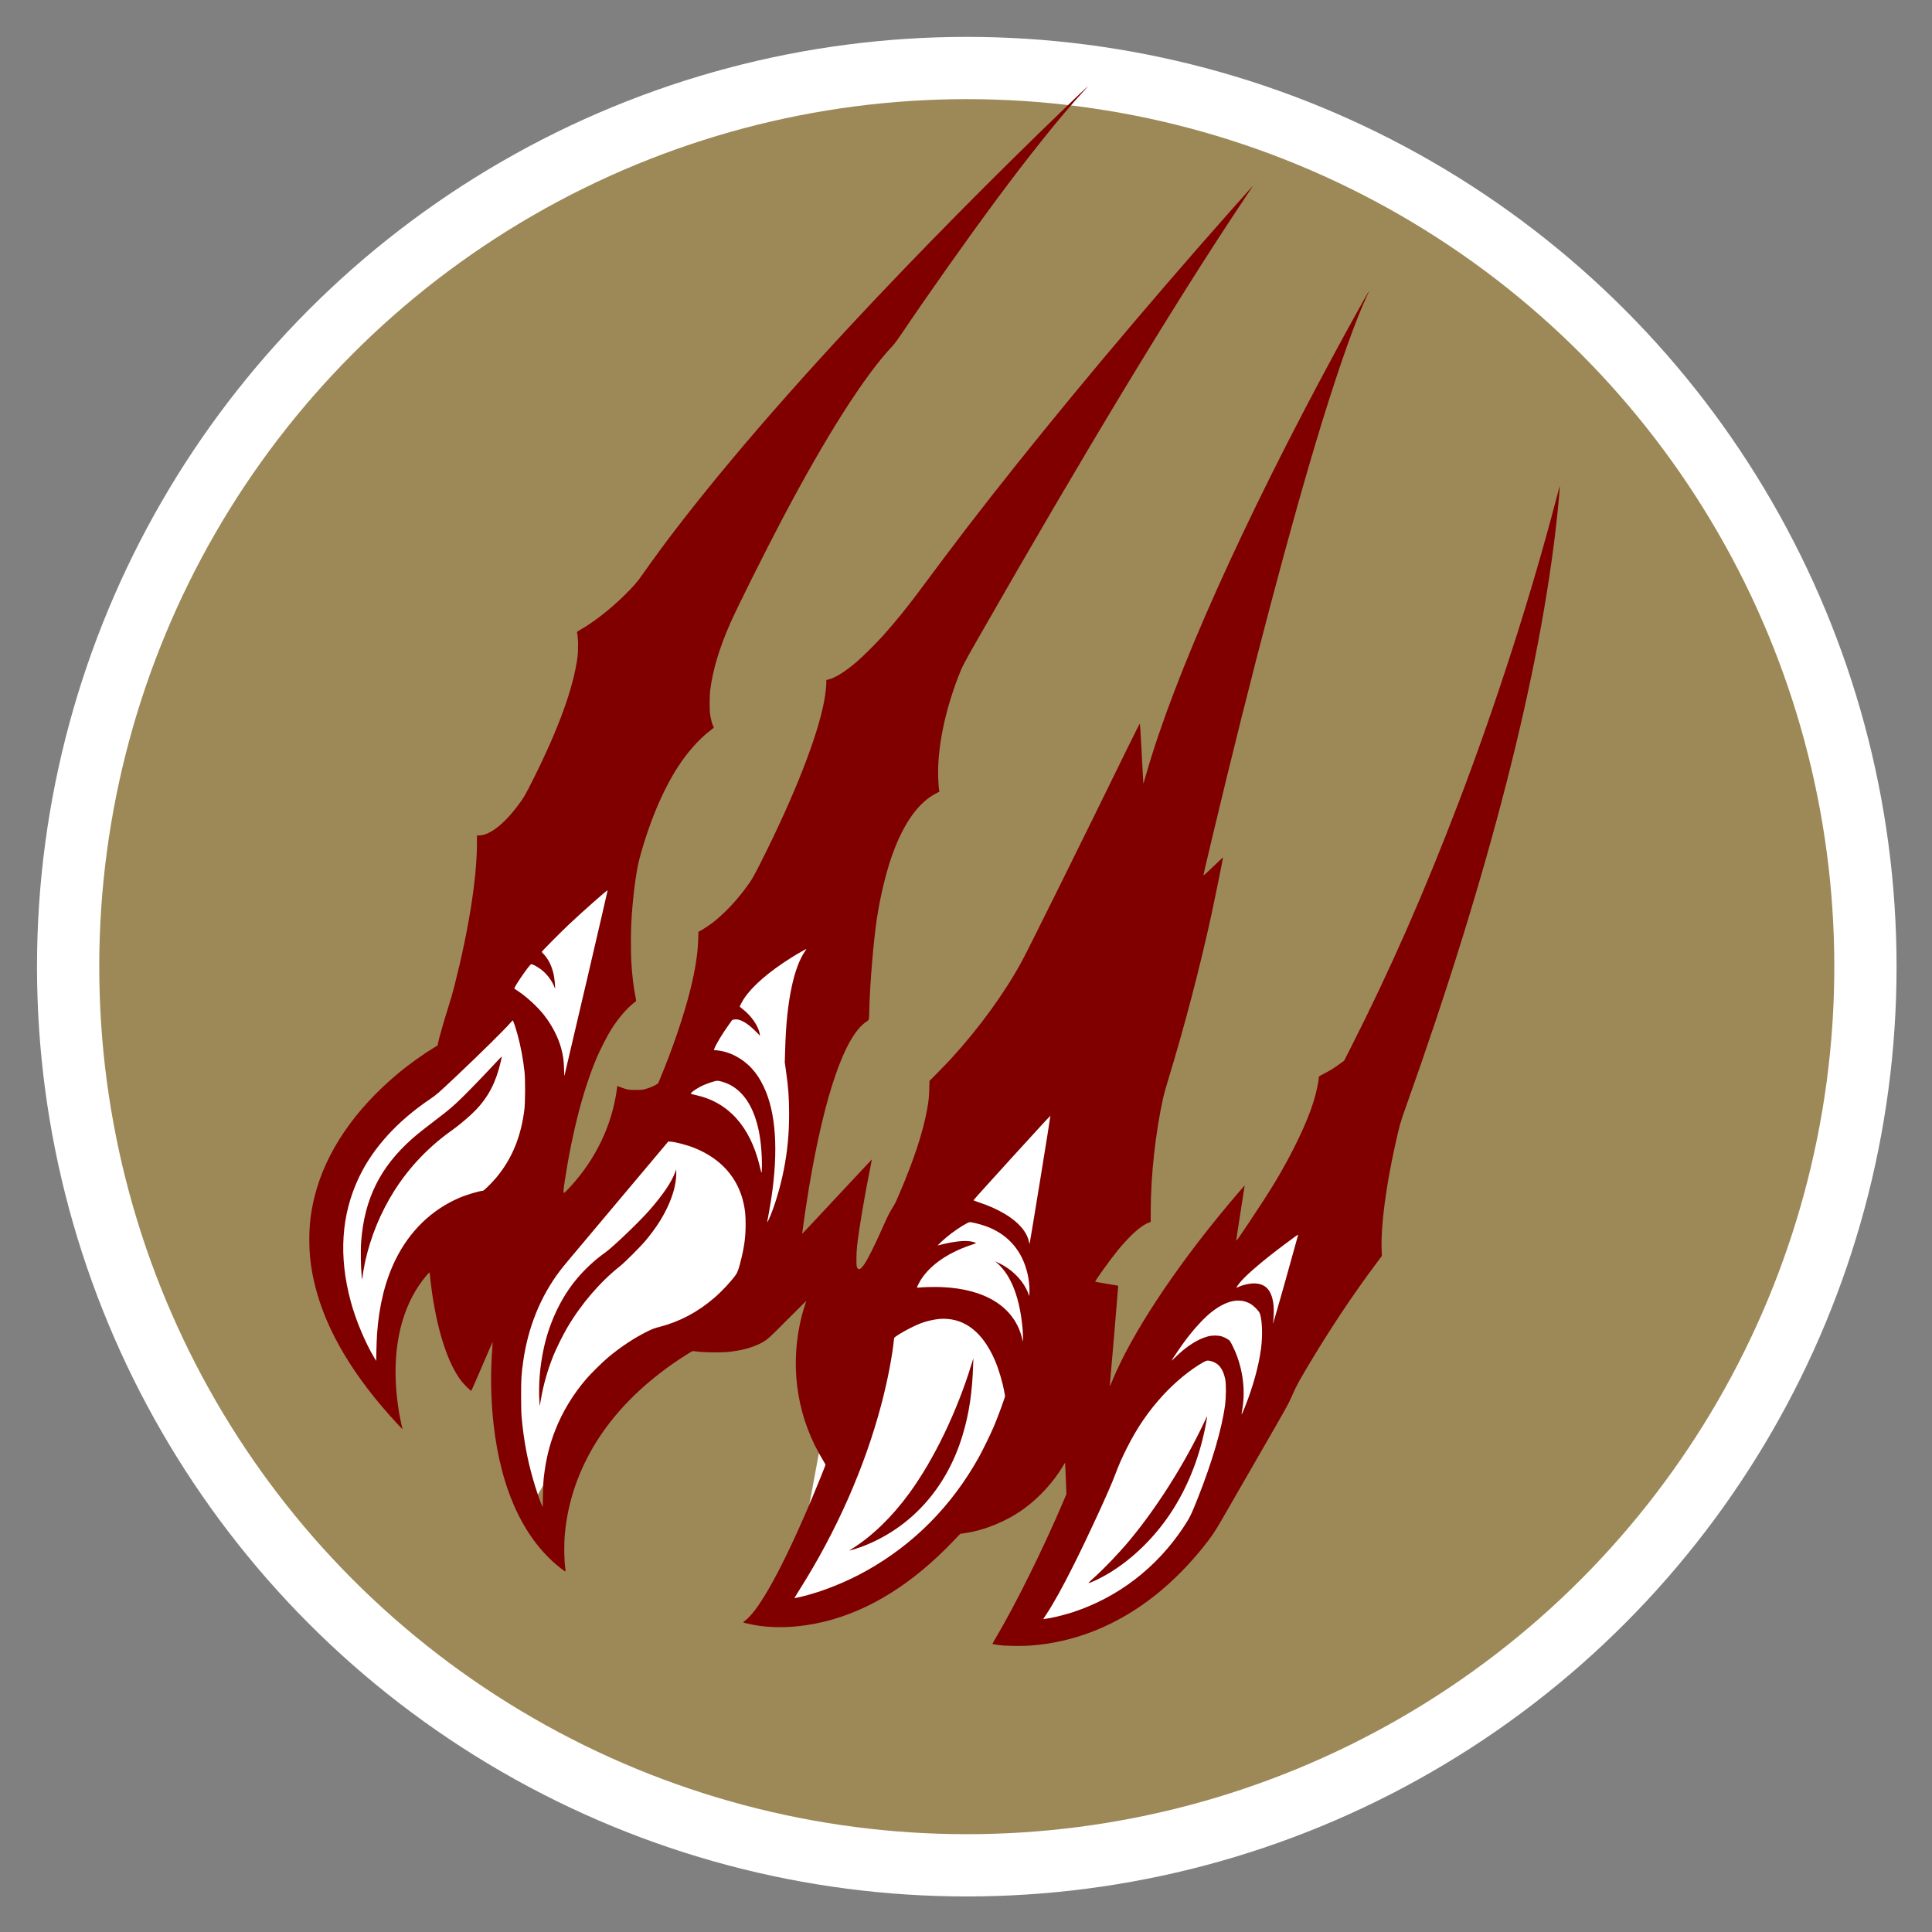 <?xml version="1.0" encoding="UTF-8" standalone="no"?>
<!-- Created with Inkscape (http://www.inkscape.org/) -->

<svg
   width="105.833mm"
   height="105.833mm"
   viewBox="0 0 105.833 105.833"
   version="1.1"
   id="svg1"
   xml:space="preserve"
   inkscape:version="1.4 (e7c3feb100, 2024-10-09)"
   sodipodi:docname="charlestone.svg"
   inkscape:export-filename="../pngs/aurora.png"
   inkscape:export-xdpi="62.843571"
   inkscape:export-ydpi="62.843571"
   xmlns:inkscape="http://www.inkscape.org/namespaces/inkscape"
   xmlns:sodipodi="http://sodipodi.sourceforge.net/DTD/sodipodi-0.dtd"
   xmlns="http://www.w3.org/2000/svg"
   xmlns:svg="http://www.w3.org/2000/svg"><rect x="0" y="0" width="105.833" height="105.833" fill="#808080" stroke="none"/><sodipodi:namedview
     id="namedview1"
     pagecolor="#ffffff"
     bordercolor="#000000"
     borderopacity="0.25"
     inkscape:showpageshadow="2"
     inkscape:pageopacity="0.0"
     inkscape:pagecheckerboard="0"
     inkscape:deskcolor="#d1d1d1"
     inkscape:document-units="mm"
     inkscape:zoom="0.83138391"
     inkscape:cx="623.65893"
     inkscape:cy="424.59325"
     inkscape:window-width="1920"
     inkscape:window-height="1011"
     inkscape:window-x="0"
     inkscape:window-y="32"
     inkscape:window-maximized="1"
     inkscape:current-layer="layer1"
     showgrid="false"
     showguides="true" /><defs
     id="defs1" /><g
     inkscape:groupmode="layer"
     id="layer3"
     inkscape:label="Capa 3" /><g
     inkscape:groupmode="layer"
     id="layer2"
     inkscape:label="Capa 2" /><g
     inkscape:label="Capa 1"
     inkscape:groupmode="layer"
     id="layer1"><g
       id="g106-5"
       transform="rotate(-11.258,-204.919,75.671)" /><g
       id="g6"
       transform="matrix(0.947,0,0,0.947,-104.952,-83.648)"><circle
         style="fill:#ffffff;fill-opacity:1;stroke:none;stroke-width:2.666;stroke-dasharray:none"
         id="path5-6"
         cx="166.749"
         cy="144.246"
         r="53.783" /><circle
         style="fill:#9d8958;fill-opacity:1;stroke:none;stroke-width:2.488;stroke-dasharray:none"
         id="path5"
         cx="166.749"
         cy="144.246"
         r="50.182" /><path
         style="fill:#ffffff;fill-opacity:1;stroke:none;stroke-width:3.068;stroke-dasharray:none"
         d="m 142.333,140.308 -4.276,6.638 -7.314,7.539 -1.013,6.864 c 0,0 2.7,7.201 2.925,6.751 0.225,-0.45 2.475,-7.764 2.475,-7.764 l 4.388,0.563 c 0,0 0.225,5.401 0.225,5.851 0,0.45 1.575,9.114 1.575,9.114 l 3.038,-5.288 8.439,-5.626 4.951,-3.15 1.575,4.501 -2.25,12.152 -1.125,2.925 5.963,-2.025 7.764,-6.976 4.951,-0.788 -2.925,7.651 -1.575,3.263 h 2.25 l 5.626,-3.15 5.401,-9.001 4.501,-11.364 -1.575,-1.463 -6.413,7.201 -5.288,5.401 c 0,0 -2.025,-7.876 -2.025,-8.439 0,-0.563 -0.45,-11.027 -0.45,-11.027 l -9.339,10.577 -3.263,0.788 -2.925,-2.363 2.25,-18.565 -6.976,6.301 -8.776,11.814 -0.113,-6.976 c 0,0 2.813,-4.838 2.813,-5.288 0,-0.45 1.125,-9.114 1.125,-9.114 z"
         id="path6" /><path
         style="fill:#800000;fill-opacity:1;stroke-width:0.059"
         d="m 168.984,183.525 c -0.333,-0.025 -0.751,-0.085 -0.751,-0.106 0,-0.011 0.073,-0.143 0.163,-0.294 1.177,-1.981 2.796,-5.252 3.965,-8.012 l 0.15,-0.355 -0.034,-0.906 c -0.018,-0.498 -0.036,-0.909 -0.04,-0.912 -0.003,-0.003 -0.043,0.057 -0.087,0.134 -0.559,0.961 -1.421,1.906 -2.335,2.558 -0.996,0.711 -2.239,1.218 -3.396,1.385 l -0.247,0.036 -0.41,0.429 c -2.342,2.45 -4.829,4.006 -7.427,4.646 -1.443,0.355 -2.888,0.421 -4.139,0.188 -0.231,-0.043 -0.548,-0.118 -0.578,-0.137 -0.009,-0.006 0.039,-0.052 0.106,-0.102 0.835,-0.628 2.219,-3.157 3.865,-7.065 0.3,-0.712 0.789,-1.923 0.789,-1.953 0,-0.013 -0.064,-0.129 -0.143,-0.257 -1.433,-2.344 -1.909,-5.123 -1.347,-7.855 0.082,-0.4 0.186,-0.788 0.301,-1.126 0.045,-0.132 0.079,-0.242 0.076,-0.245 -0.003,-0.003 -0.489,0.481 -1.08,1.076 -1.145,1.152 -1.201,1.201 -1.601,1.401 -0.499,0.249 -1.111,0.407 -1.867,0.481 -0.364,0.036 -1.224,0.03 -1.646,-0.011 -0.194,-0.019 -0.36,-0.039 -0.369,-0.044 -0.009,-0.005 -0.159,0.081 -0.335,0.191 -2.237,1.404 -4.02,3.119 -5.214,5.013 -1.049,1.664 -1.677,3.482 -1.851,5.359 -0.057,0.614 -0.046,1.554 0.023,2.007 0.033,0.215 0.029,0.217 -0.156,0.078 -2.188,-1.642 -3.564,-4.547 -3.995,-8.435 -0.119,-1.076 -0.166,-2.255 -0.129,-3.3 0.013,-0.387 0.038,-0.867 0.055,-1.067 0.017,-0.2 0.027,-0.367 0.023,-0.371 -0.004,-0.004 -0.28,0.628 -0.612,1.405 -0.332,0.777 -0.614,1.416 -0.626,1.42 -0.036,0.012 -0.416,-0.364 -0.572,-0.565 -0.759,-0.98 -1.36,-2.792 -1.697,-5.113 -0.05,-0.344 -0.135,-1.063 -0.135,-1.145 -1.9e-4,-0.035 -0.008,-0.033 -0.065,0.021 -0.167,0.158 -0.533,0.651 -0.743,1 -1.047,1.74 -1.4,4.074 -1.016,6.725 0.052,0.36 0.168,0.967 0.228,1.188 0.017,0.063 0.029,0.115 0.026,0.117 -0.003,0.002 -0.132,-0.134 -0.288,-0.301 -2.531,-2.72 -4.124,-5.39 -4.772,-7.998 -0.236,-0.95 -0.334,-1.737 -0.334,-2.673 0,-0.903 0.087,-1.61 0.305,-2.491 0.638,-2.57 2.324,-5.046 4.877,-7.162 0.582,-0.482 1.43,-1.09 2.004,-1.436 l 0.232,-0.14 0.024,-0.122 c 0.06,-0.306 0.371,-1.387 0.64,-2.228 0.085,-0.265 0.225,-0.758 0.311,-1.095 0.836,-3.278 1.304,-6.247 1.304,-8.273 l 1.9e-4,-0.43 0.133,-0.003 c 0.598,-0.011 1.414,-0.639 2.219,-1.708 0.36,-0.477 0.443,-0.62 0.939,-1.615 1.445,-2.896 2.27,-5.171 2.52,-6.952 0.061,-0.438 0.048,-1.224 -0.025,-1.476 -0.007,-0.023 0.038,-0.059 0.152,-0.123 0.77,-0.43 1.735,-1.177 2.557,-1.982 0.539,-0.528 0.769,-0.79 1.085,-1.243 2.699,-3.862 6.938,-8.93 12.137,-14.512 3.726,-4 8.186,-8.52 12.378,-12.544 1.388,-1.333 1.446,-1.383 0.929,-0.821 -1.235,1.343 -3.063,3.62 -4.969,6.193 -1.718,2.318 -3.894,5.395 -5.5,7.777 -0.224,0.332 -0.409,0.582 -0.51,0.688 -1.616,1.702 -3.872,5.246 -6.418,10.083 -0.995,1.89 -2.539,4.984 -2.956,5.922 -0.643,1.447 -1.033,2.748 -1.182,3.941 -0.036,0.289 -0.036,1.143 -2.4e-4,1.376 0.037,0.243 0.097,0.477 0.16,0.632 l 0.053,0.13 -0.049,0.042 c -0.027,0.023 -0.151,0.121 -0.275,0.219 -0.412,0.324 -0.934,0.876 -1.349,1.428 -1.049,1.397 -1.99,3.508 -2.631,5.902 -0.2,0.746 -0.398,2.318 -0.471,3.743 -0.027,0.527 -0.027,1.677 1.9e-4,2.169 0.043,0.778 0.132,1.529 0.241,2.049 0.029,0.138 0.045,0.257 0.036,0.265 -0.009,0.008 -0.087,0.071 -0.173,0.141 -0.414,0.333 -0.906,0.921 -1.285,1.534 -0.225,0.364 -0.628,1.155 -0.818,1.603 -0.774,1.83 -1.415,4.29 -1.837,7.048 -0.087,0.572 -0.101,0.736 -0.063,0.76 0.029,0.018 0.063,-0.014 0.369,-0.345 1.475,-1.598 2.416,-3.567 2.697,-5.641 0.014,-0.103 0.027,-0.19 0.029,-0.193 0.002,-0.003 0.069,0.024 0.148,0.06 0.079,0.036 0.233,0.089 0.342,0.118 0.177,0.047 0.238,0.053 0.574,0.053 0.317,3.9e-4 0.4,-0.006 0.532,-0.043 0.227,-0.063 0.469,-0.16 0.624,-0.251 l 0.134,-0.079 0.092,-0.219 c 0.739,-1.758 1.415,-3.748 1.786,-5.257 0.279,-1.136 0.42,-2.049 0.444,-2.866 l 0.013,-0.438 0.106,-0.051 c 0.14,-0.068 0.589,-0.367 0.773,-0.515 0.637,-0.51 1.233,-1.134 1.805,-1.891 0.382,-0.506 0.492,-0.691 0.943,-1.588 1.947,-3.873 3.281,-7.281 3.654,-9.341 0.068,-0.376 0.116,-0.789 0.116,-1.004 v -0.17 l 0.141,-0.035 c 0.392,-0.098 0.956,-0.453 1.624,-1.022 0.334,-0.284 1.157,-1.104 1.542,-1.535 0.651,-0.729 1.373,-1.616 1.966,-2.415 1.007,-1.357 2.282,-3.053 2.872,-3.819 3.709,-4.819 8.276,-10.35 13.31,-16.12 0.937,-1.074 2.991,-3.397 3.227,-3.649 0.016,-0.017 -0.302,0.466 -0.707,1.074 -3.868,5.802 -9.109,14.468 -15.218,25.16 -0.836,1.464 -0.893,1.575 -1.13,2.19 -0.791,2.058 -1.21,4.163 -1.155,5.808 0.008,0.241 0.026,0.525 0.04,0.632 l 0.026,0.194 -0.199,0.103 c -1.007,0.522 -1.842,1.685 -2.501,3.486 -0.358,0.979 -0.709,2.413 -0.908,3.717 -0.193,1.261 -0.403,3.755 -0.44,5.224 -0.018,0.712 -0.008,0.664 -0.166,0.768 -1.242,0.817 -2.415,4.191 -3.316,9.544 -0.126,0.75 -0.313,1.996 -0.364,2.429 -0.013,0.109 -0.028,0.22 -0.034,0.247 -0.006,0.027 -0.003,0.046 0.008,0.042 0.01,-0.004 0.916,-0.971 2.014,-2.15 1.098,-1.178 1.999,-2.143 2.003,-2.143 0.003,0 -0.034,0.204 -0.085,0.454 -0.358,1.776 -0.664,3.589 -0.771,4.572 -0.044,0.399 -0.051,1.083 -0.012,1.191 0.082,0.232 0.219,0.17 0.472,-0.211 0.152,-0.229 0.526,-0.971 0.835,-1.658 0.134,-0.298 0.317,-0.702 0.405,-0.897 0.088,-0.195 0.228,-0.46 0.31,-0.589 0.19,-0.298 0.192,-0.302 0.456,-0.918 0.816,-1.905 1.342,-3.502 1.581,-4.807 0.093,-0.506 0.119,-0.747 0.13,-1.215 l 0.011,-0.459 0.504,-0.511 c 0.277,-0.281 0.603,-0.619 0.724,-0.751 1.648,-1.8 3.101,-3.798 4.117,-5.662 0.379,-0.695 3.557,-7.11 6.115,-12.342 0.503,-1.03 0.706,-1.425 0.716,-1.397 0.008,0.021 0.053,0.794 0.101,1.717 0.048,0.923 0.089,1.693 0.093,1.71 0.009,0.045 0.012,0.034 0.158,-0.477 1.649,-5.774 5.6,-14.592 11.011,-24.579 0.803,-1.483 1.877,-3.416 1.891,-3.402 0.004,0.004 -0.046,0.119 -0.11,0.255 -0.658,1.396 -1.591,4.017 -2.633,7.401 -1.735,5.633 -4.105,14.61 -6.34,24.002 -0.443,1.862 -0.507,2.141 -0.494,2.153 0.009,0.009 0.452,-0.404 0.995,-0.929 0.128,-0.124 0.138,-0.129 0.128,-0.074 -0.049,0.295 -0.522,2.619 -0.67,3.292 -0.698,3.18 -1.544,6.407 -2.507,9.564 -0.114,0.374 -0.24,0.828 -0.28,1.009 -0.447,2.024 -0.719,4.51 -0.719,6.572 l -1.2e-4,0.608 -0.096,0.033 c -0.439,0.15 -1.082,0.719 -1.804,1.598 -0.428,0.521 -1.341,1.792 -1.309,1.824 0.005,0.005 0.305,0.059 0.666,0.118 0.361,0.06 0.659,0.111 0.663,0.113 0.007,0.005 -0.467,5.616 -0.485,5.742 -0.016,0.109 0.017,0.056 0.122,-0.2 1.111,-2.71 3.539,-6.41 6.684,-10.183 0.407,-0.489 0.989,-1.167 0.995,-1.161 0.002,0.002 -0.109,0.707 -0.245,1.567 -0.136,0.86 -0.245,1.585 -0.243,1.61 0.006,0.055 0.056,-0.015 0.755,-1.058 0.536,-0.8 1.162,-1.771 1.44,-2.231 1.063,-1.766 1.897,-3.504 2.284,-4.765 0.139,-0.451 0.291,-1.146 0.292,-1.332 1.8e-4,-0.036 0.008,-0.077 0.017,-0.092 0.009,-0.015 0.133,-0.085 0.276,-0.157 0.31,-0.156 0.602,-0.337 0.932,-0.578 l 0.243,-0.177 0.381,-0.751 c 2.271,-4.472 4.276,-9.031 6.266,-14.253 2.152,-5.647 4.206,-12.044 5.645,-17.579 0.103,-0.396 0.188,-0.688 0.188,-0.65 0.002,0.086 -0.087,1.063 -0.156,1.714 -0.959,9.051 -3.934,20.681 -8.739,34.154 -0.344,0.964 -0.378,1.086 -0.642,2.28 -0.536,2.428 -0.825,4.67 -0.774,6.008 l 0.014,0.371 -0.3,0.401 c -1.297,1.73 -2.586,3.655 -3.826,5.718 -0.649,1.08 -0.82,1.393 -1.058,1.939 -0.224,0.515 -0.246,0.555 -1.957,3.524 -0.952,1.652 -1.909,3.313 -2.127,3.691 -0.403,0.7 -0.582,0.963 -1.072,1.574 -0.839,1.048 -1.773,1.987 -2.748,2.764 -2.199,1.752 -4.682,2.75 -7.288,2.929 -0.347,0.024 -1.076,0.023 -1.397,-0.002 z m 2.617,-1.606 c 0.344,-0.063 0.937,-0.218 1.324,-0.346 2.585,-0.858 4.791,-2.552 6.334,-4.865 0.387,-0.581 0.461,-0.73 0.854,-1.719 0.826,-2.084 1.393,-4.018 1.574,-5.371 0.062,-0.463 0.068,-1.229 0.011,-1.509 -0.122,-0.601 -0.381,-0.931 -0.821,-1.046 -0.194,-0.051 -0.254,-0.042 -0.447,0.066 -0.721,0.401 -1.615,1.131 -2.307,1.882 -0.864,0.938 -1.528,1.907 -2.129,3.109 -0.292,0.585 -0.45,0.945 -0.669,1.529 -0.325,0.867 -1.504,3.432 -2.382,5.186 -0.662,1.321 -1.183,2.261 -1.601,2.887 -0.077,0.115 -0.148,0.223 -0.157,0.239 -0.02,0.033 0.035,0.028 0.416,-0.042 z m 2.445,-2.274 c 0.604,-0.535 1.458,-1.424 2.079,-2.165 1.586,-1.893 3.208,-4.45 4.339,-6.844 0.101,-0.215 0.187,-0.387 0.191,-0.384 0.003,0.003 -0.021,0.16 -0.056,0.349 -0.337,1.863 -0.989,3.571 -1.927,5.051 -0.959,1.512 -2.264,2.81 -3.695,3.676 -0.45,0.272 -1.073,0.572 -1.19,0.572 -0.016,0 0.1,-0.114 0.258,-0.254 z m -16.813,1.032 c 1.179,-0.286 2.543,-0.833 3.72,-1.492 2.727,-1.527 4.921,-3.743 6.487,-6.551 0.232,-0.417 0.672,-1.316 0.863,-1.766 0.173,-0.406 0.416,-1.045 0.565,-1.483 l 0.097,-0.286 -0.044,-0.246 c -0.104,-0.585 -0.328,-1.338 -0.552,-1.852 -0.686,-1.576 -1.694,-2.388 -2.966,-2.388 -0.373,0 -0.872,0.099 -1.312,0.26 -0.308,0.113 -0.918,0.422 -1.25,0.634 -0.254,0.162 -0.293,0.194 -0.298,0.246 -0.104,1.037 -0.376,2.444 -0.735,3.807 -0.96,3.642 -2.598,7.351 -4.738,10.731 -0.148,0.233 -0.274,0.438 -0.28,0.455 -0.015,0.038 0.027,0.032 0.442,-0.069 z m 2.885,-2.765 c 1.155,-0.722 2.305,-1.836 3.297,-3.195 1.434,-1.965 2.759,-4.709 3.608,-7.476 l 0.106,-0.344 -0.012,0.375 c -0.05,1.606 -0.232,2.818 -0.613,4.083 -0.928,3.077 -3,5.37 -5.819,6.44 -0.193,0.073 -0.689,0.228 -0.727,0.226 -0.008,-3.1e-4 0.065,-0.05 0.161,-0.109 z m -17.83,-4.179 c 0.122,-1.017 0.323,-1.832 0.664,-2.697 0.411,-1.043 1.012,-2.036 1.775,-2.93 0.259,-0.303 0.929,-0.966 1.255,-1.241 0.738,-0.622 1.529,-1.145 2.316,-1.532 0.274,-0.135 0.375,-0.172 0.677,-0.25 1.17,-0.302 2.213,-0.856 3.179,-1.689 0.429,-0.37 0.963,-0.943 1.236,-1.326 0.106,-0.149 0.178,-0.361 0.318,-0.938 0.18,-0.742 0.248,-1.289 0.248,-1.981 4e-5,-0.512 -0.028,-0.812 -0.113,-1.197 -0.326,-1.486 -1.294,-2.586 -2.825,-3.211 -0.436,-0.178 -1.15,-0.365 -1.425,-0.374 l -0.114,-0.003 -2.771,3.295 c -3.334,3.964 -3.277,3.897 -3.499,4.189 -1.111,1.465 -1.836,3.249 -2.115,5.205 -0.109,0.763 -0.126,1.03 -0.125,2.012 1.8e-4,0.705 0.009,1.007 0.036,1.303 0.12,1.282 0.327,2.395 0.662,3.555 0.165,0.572 0.392,1.239 0.504,1.483 l 0.047,0.102 0.014,-0.709 c 0.01,-0.511 0.026,-0.809 0.057,-1.067 z m -0.254,-4.24 c -0.072,-1.026 0.018,-2.15 0.258,-3.229 0.318,-1.424 0.947,-2.773 1.779,-3.816 0.499,-0.625 1.129,-1.219 1.775,-1.675 0.428,-0.301 1.978,-1.787 2.554,-2.447 0.788,-0.904 1.264,-1.608 1.482,-2.194 l 0.06,-0.163 8.5e-4,0.24 c 0.002,0.576 -0.185,1.279 -0.53,1.996 -0.312,0.648 -0.69,1.22 -1.25,1.894 -0.273,0.329 -1.197,1.252 -1.461,1.461 -1.163,0.918 -2.268,2.206 -3.075,3.585 -0.22,0.375 -0.605,1.148 -0.759,1.522 -0.358,0.869 -0.607,1.737 -0.763,2.659 l -0.058,0.344 z m 40.801,0.229 c 0.463,-1.149 0.799,-2.366 0.935,-3.385 0.112,-0.834 0.058,-1.853 -0.112,-2.114 -0.089,-0.137 -0.339,-0.377 -0.481,-0.462 -0.641,-0.382 -1.423,-0.216 -2.307,0.491 -0.413,0.33 -0.98,0.948 -1.476,1.61 -0.242,0.323 -0.797,1.139 -0.797,1.171 0,0.01 0.092,-0.073 0.205,-0.184 0.645,-0.636 1.301,-1.057 1.894,-1.216 0.242,-0.065 0.591,-0.065 0.799,-7.3e-4 0.187,0.058 0.419,0.19 0.477,0.271 0.072,0.101 0.268,0.506 0.365,0.755 0.405,1.037 0.527,2.175 0.345,3.221 -0.064,0.369 -0.056,0.36 0.152,-0.156 z m -50.199,-4.223 c 0.115,-1.654 0.469,-3.08 1.065,-4.296 0.817,-1.666 2.102,-2.909 3.722,-3.597 0.399,-0.17 1.165,-0.396 1.339,-0.396 0.053,0 0.523,-0.464 0.769,-0.76 0.911,-1.095 1.432,-2.358 1.629,-3.953 0.047,-0.38 0.054,-1.714 0.011,-2.127 -0.076,-0.731 -0.221,-1.513 -0.4,-2.165 -0.125,-0.454 -0.258,-0.849 -0.285,-0.849 -0.011,0 -0.08,0.07 -0.153,0.156 -0.303,0.356 -1.758,1.791 -3.077,3.035 -1.103,1.04 -1.178,1.106 -1.56,1.363 -1.89,1.275 -3.293,2.819 -4.103,4.516 -1.03,2.159 -1.189,4.566 -0.476,7.195 0.295,1.088 0.828,2.358 1.371,3.269 l 0.097,0.162 0.014,-0.61 c 0.008,-0.336 0.025,-0.761 0.037,-0.944 z m -0.882,-3.264 c -0.059,-0.591 -0.076,-1.573 -0.035,-2.107 0.189,-2.456 1.1,-4.291 2.945,-5.926 0.308,-0.273 0.75,-0.625 1.455,-1.159 0.693,-0.525 0.918,-0.718 1.498,-1.287 0.4,-0.392 1.35,-1.378 1.902,-1.974 0.177,-0.191 0.325,-0.344 0.329,-0.34 0.013,0.012 -0.081,0.422 -0.166,0.722 -0.308,1.089 -0.806,1.904 -1.618,2.65 -0.351,0.322 -0.782,0.676 -1.091,0.894 -1.332,0.943 -2.448,2.109 -3.311,3.458 -0.81,1.267 -1.405,2.711 -1.723,4.181 -0.062,0.285 -0.141,0.763 -0.163,0.98 -0.003,0.034 -0.013,-0.008 -0.022,-0.094 z m 38.231,3.065 c -0.144,-1.851 -0.66,-3.206 -1.491,-3.918 l -0.104,-0.089 0.165,0.075 c 0.808,0.368 1.465,1.036 1.754,1.784 l 0.06,0.156 0.006,-0.281 c 0.014,-0.65 -0.159,-1.399 -0.458,-1.985 -0.447,-0.874 -1.184,-1.493 -2.167,-1.819 -0.289,-0.096 -0.719,-0.2 -0.825,-0.2 -0.103,0 -0.633,0.322 -1.06,0.644 -0.368,0.278 -0.877,0.74 -0.775,0.704 0.1,-0.035 0.468,-0.12 0.722,-0.167 0.554,-0.102 0.986,-0.116 1.278,-0.042 0.257,0.066 0.257,0.065 -0.105,0.187 -1.445,0.483 -2.539,1.292 -3.02,2.235 -0.118,0.232 -0.118,0.244 0.002,0.226 0.196,-0.029 0.925,-0.046 1.319,-0.03 2.572,0.105 4.241,1.174 4.668,2.99 l 0.039,0.167 0.007,-0.167 c 0.003,-0.092 -0.004,-0.303 -0.017,-0.469 z m 15.219,-2.982 c 0.392,-1.394 0.713,-2.546 0.713,-2.56 -3e-4,-0.028 -0.209,0.12 -0.845,0.597 -1.122,0.842 -2.041,1.62 -2.432,2.057 -0.16,0.179 -0.303,0.379 -0.284,0.398 0.006,0.006 0.048,-0.007 0.092,-0.029 0.24,-0.122 0.63,-0.213 0.909,-0.213 0.7,0 1.063,0.423 1.142,1.328 0.021,0.239 1.2e-4,0.794 -0.035,0.945 -0.008,0.033 -0.005,0.045 0.008,0.031 0.011,-0.011 0.341,-1.161 0.733,-2.555 z m -14.209,-5.739 c 0.33,-2.027 0.596,-3.696 0.591,-3.709 -0.009,-0.025 -4.448,4.852 -4.448,4.886 0,0.011 0.136,0.065 0.302,0.119 0.558,0.183 1.058,0.405 1.502,0.667 0.787,0.466 1.294,1.05 1.401,1.613 0.015,0.076 0.032,0.132 0.04,0.124 0.007,-0.009 0.283,-1.673 0.612,-3.7 z m -15.692,2.271 c 0.305,-0.659 0.654,-1.814 0.855,-2.826 0.217,-1.09 0.313,-2.09 0.313,-3.256 0,-0.934 -0.042,-1.516 -0.178,-2.476 l -0.072,-0.506 0.021,-0.714 c 0.043,-1.517 0.162,-2.651 0.389,-3.707 0.186,-0.869 0.469,-1.611 0.774,-2.029 0.04,-0.055 0.069,-0.104 0.063,-0.11 -0.011,-0.011 -0.561,0.303 -0.861,0.492 -1.306,0.822 -2.253,1.641 -2.738,2.366 -0.089,0.133 -0.254,0.44 -0.254,0.471 0,0.007 0.068,0.066 0.151,0.13 0.526,0.405 0.938,1.004 1.007,1.463 l 0.014,0.093 L 154.55,148 c -0.509,-0.517 -0.949,-0.76 -1.261,-0.695 l -0.107,0.022 -0.22,0.307 c -0.365,0.51 -0.738,1.132 -0.822,1.374 l -0.022,0.063 0.16,0.014 c 0.742,0.066 1.5,0.46 2.045,1.061 0.272,0.3 0.458,0.585 0.671,1.026 0.717,1.483 0.868,3.683 0.445,6.496 -0.052,0.344 -0.21,1.25 -0.231,1.319 -0.006,0.02 -0.005,0.036 0.003,0.036 0.007,0 0.049,-0.078 0.093,-0.174 z m -0.414,-3.611 c -0.041,-0.905 -0.156,-1.597 -0.37,-2.236 -0.324,-0.967 -0.853,-1.636 -1.555,-1.965 -0.208,-0.098 -0.517,-0.191 -0.632,-0.191 -0.167,0 -0.698,0.183 -1.005,0.346 -0.316,0.168 -0.578,0.364 -0.538,0.404 0.011,0.011 0.138,0.046 0.281,0.077 1.874,0.406 3.141,1.805 3.693,4.076 0.046,0.189 0.09,0.368 0.097,0.396 0.035,0.134 0.052,-0.405 0.029,-0.907 z m -10.157,-10.042 c 0.688,-2.951 1.247,-5.368 1.243,-5.372 -0.025,-0.025 -1.421,1.208 -2.233,1.972 -0.477,0.449 -1.577,1.558 -1.577,1.591 0,0.01 0.039,0.058 0.086,0.107 0.286,0.292 0.501,0.724 0.603,1.211 0.039,0.188 0.084,0.596 0.081,0.743 l -0.002,0.073 -0.027,-0.073 c -0.148,-0.4 -0.464,-0.813 -0.819,-1.068 -0.238,-0.171 -0.499,-0.303 -0.544,-0.274 -0.15,0.095 -1.019,1.369 -0.962,1.411 0.005,0.003 0.103,0.069 0.217,0.145 0.485,0.322 1.111,0.897 1.471,1.35 0.48,0.606 0.846,1.31 1.021,1.966 0.112,0.422 0.15,0.696 0.162,1.168 0.006,0.238 0.015,0.43 0.019,0.425 0.005,-0.005 0.571,-2.423 1.259,-5.374 z"
         id="path4" /></g></g></svg>
